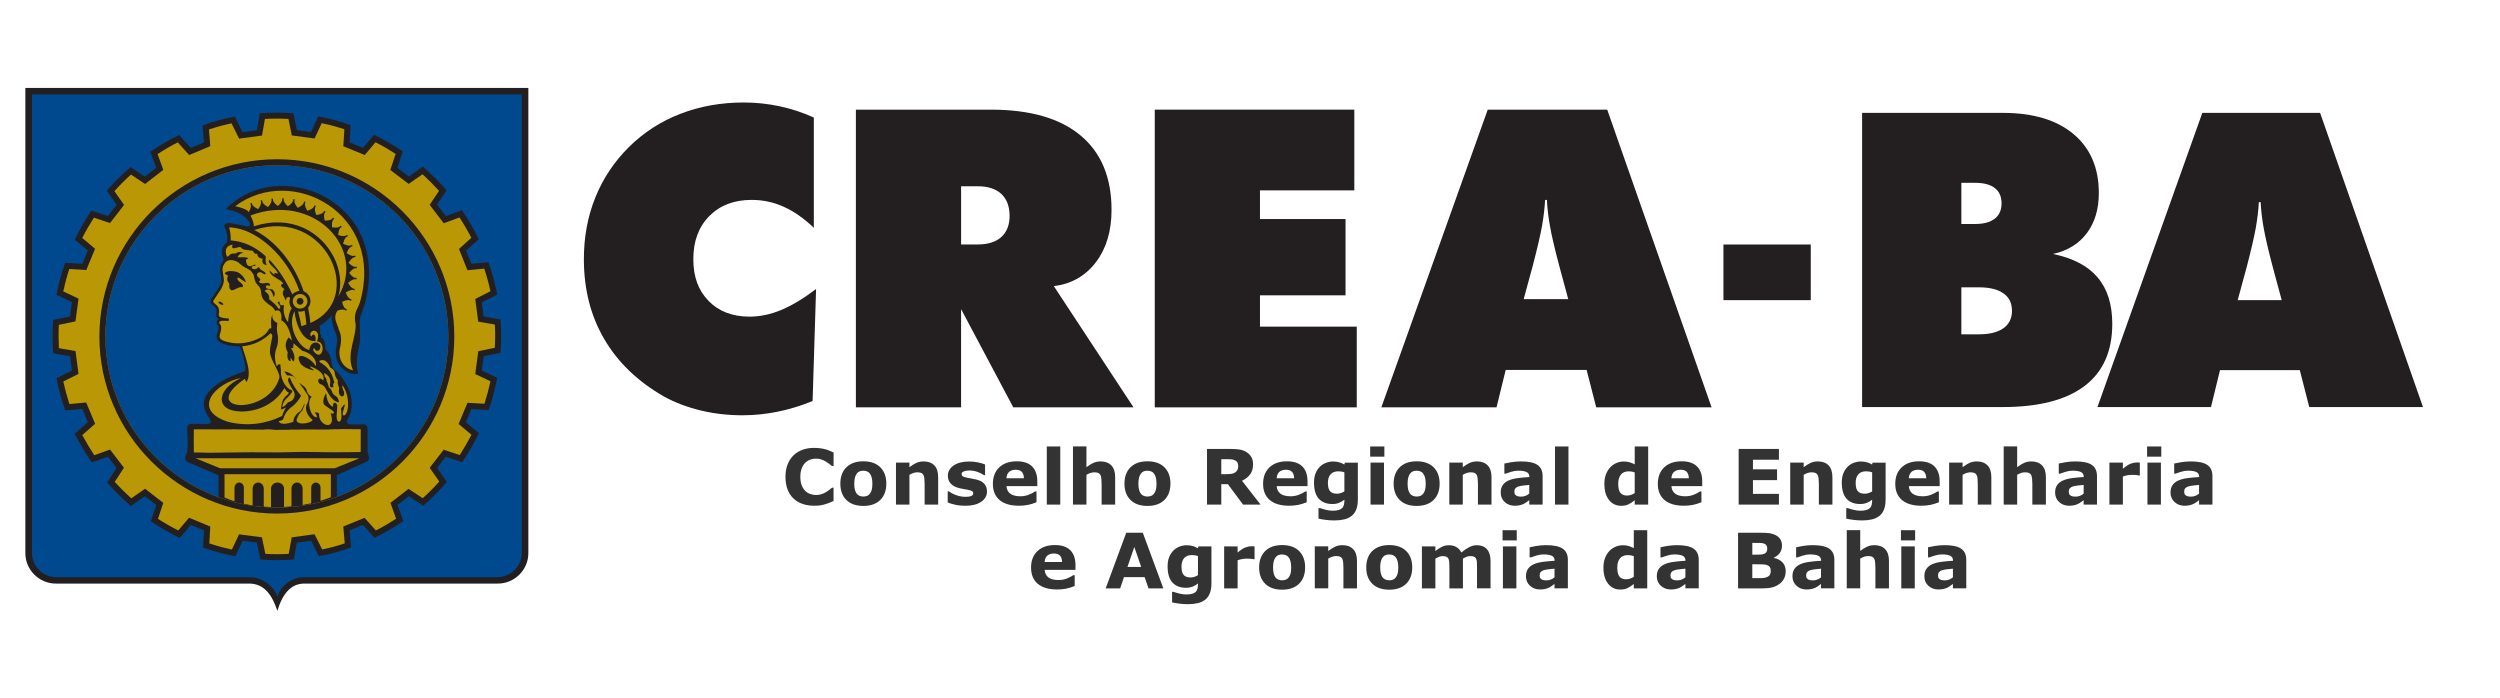 <?xml version="1.0" encoding="UTF-8"?>
<svg id="Camada_1" data-name="Camada 1" xmlns="http://www.w3.org/2000/svg" version="1.1" viewBox="0 0 1424.13 397.57">
  <defs>
    <style>
      .cls-1 {
        fill: #6c8bc6;
      }

      .cls-1, .cls-2, .cls-3, .cls-4 {
        fill-rule: evenodd;
      }

      .cls-1, .cls-2, .cls-3, .cls-4, .cls-5, .cls-6 {
        stroke-width: 0px;
      }

      .cls-2 {
        fill: #00498e;
      }

      .cls-3 {
        fill: #ba9705;
      }

      .cls-4, .cls-6 {
        fill: #231f20;
      }

      .cls-5 {
        fill: #333;
      }
    </style>
  </defs>
  <path class="cls-5" d="M682.43,327.63v-10.84c-.44-.19-.98-.33-1.62-.44-.64-.11-1.21-.16-1.72-.16-2.02,0-3.53.57-4.54,1.73-1.01,1.16-1.51,2.78-1.51,4.85,0,2.3.43,3.9,1.29,4.81.86.91,2.13,1.37,3.82,1.37.76,0,1.52-.12,2.25-.36.74-.24,1.42-.56,2.03-.96M690.09,332.42c0,2.24-.32,4.13-.96,5.66-.63,1.53-1.53,2.73-2.68,3.6-1.15.89-2.54,1.52-4.16,1.91-1.63.39-3.47.58-5.51.58-1.66,0-3.29-.09-4.91-.3-1.61-.2-3.01-.44-4.19-.72v-5.99h.94c.94.37,2.08.71,3.43,1.02,1.35.31,2.55.46,3.62.46,1.42,0,2.57-.14,3.46-.4.89-.26,1.56-.63,2.04-1.11.44-.46.76-1.04.96-1.75.2-.71.3-1.56.3-2.55v-.45c-.92.76-1.95,1.35-3.07,1.79-1.13.44-2.37.66-3.75.66-3.35,0-5.93-1.01-7.75-3.02-1.82-2.01-2.73-5.08-2.73-9.2,0-1.97.28-3.67.83-5.11.55-1.43,1.34-2.68,2.34-3.74.94-1,2.09-1.77,3.46-2.33,1.37-.55,2.78-.83,4.21-.83,1.29,0,2.46.15,3.53.46,1.05.3,2.02.73,2.89,1.27l.28-1.06h7.43v21.17ZM650.07,322.94l-3.91-11.37-3.9,11.37h7.8ZM662.7,335.17h-8.45l-2.2-6.41h-11.76l-2.2,6.41h-8.24l11.72-31.71h9.42l11.71,31.71ZM605.02,320.14c-.04-1.61-.44-2.81-1.19-3.62-.75-.81-1.92-1.21-3.51-1.21-1.48,0-2.69.38-3.64,1.15-.95.76-1.48,1.99-1.6,3.69h9.95ZM612.65,324.63h-17.55c.12,1.88.83,3.31,2.14,4.3,1.31.99,3.24,1.49,5.8,1.49,1.62,0,3.19-.29,4.7-.87,1.52-.59,2.72-1.21,3.61-1.88h.85v6.15c-1.74.7-3.37,1.2-4.9,1.51-1.53.31-3.23.47-5.09.47-4.8,0-8.48-1.08-11.04-3.23-2.55-2.16-3.83-5.23-3.83-9.23s1.21-7.07,3.63-9.39c2.42-2.3,5.74-3.46,9.96-3.46,3.89,0,6.81.99,8.77,2.95,1.96,1.97,2.94,4.8,2.94,8.49v2.68ZM1252.7,284.92c-.41.31-.92.69-1.53,1.13-.61.44-1.19.78-1.72,1.04-.76.34-1.53.6-2.34.76-.81.17-1.7.25-2.66.25-2.27,0-4.18-.7-5.71-2.11-1.54-1.41-2.3-3.21-2.3-5.39,0-1.75.39-3.18,1.17-4.28.78-1.11,1.89-1.98,3.32-2.62,1.42-.63,3.18-1.09,5.29-1.36,2.1-.27,4.28-.47,6.54-.6v-.13c0-1.32-.54-2.23-1.62-2.73-1.07-.5-2.67-.76-4.77-.76-1.26,0-2.61.23-4.04.67-1.44.45-2.46.79-3.09,1.03h-.7v-5.77c.81-.21,2.13-.46,3.95-.76,1.82-.29,3.65-.44,5.48-.44,4.36,0,7.51.67,9.44,2.01,1.94,1.35,2.91,3.45,2.91,6.32v16.27h-7.61v-2.54ZM1252.7,281.22v-4.99c-1.03.09-2.16.2-3.37.35-1.21.15-2.12.33-2.75.52-.76.24-1.35.6-1.75,1.05-.41.46-.61,1.07-.61,1.82,0,.49.04.9.13,1.21.09.31.3.61.64.89.33.28.71.49,1.17.63.45.14,1.16.2,2.13.2.76,0,1.54-.16,2.33-.47.79-.31,1.48-.73,2.07-1.24ZM1231.18,260.13h-8.09v-5.82h8.09v5.82ZM1230.97,287.46h-7.67v-23.92h7.67v23.92ZM1218.96,270.85h-.68c-.33-.12-.85-.2-1.58-.26-.72-.06-1.32-.09-1.81-.09-1.09,0-2.06.07-2.89.21-.84.15-1.74.39-2.7.73v16.02h-7.67v-23.92h7.67v3.51c1.69-1.45,3.16-2.41,4.4-2.89,1.25-.47,2.4-.71,3.45-.71.27,0,.57,0,.92.02.34.01.64.04.89.07v7.31ZM1186.96,284.92c-.41.31-.92.69-1.53,1.13-.61.44-1.19.78-1.72,1.04-.76.34-1.53.6-2.34.76-.81.17-1.7.25-2.66.25-2.27,0-4.18-.7-5.71-2.11-1.53-1.41-2.3-3.21-2.3-5.39,0-1.75.39-3.18,1.17-4.28.79-1.11,1.89-1.98,3.32-2.62,1.42-.63,3.18-1.09,5.28-1.36,2.1-.27,4.28-.47,6.54-.6v-.13c0-1.32-.54-2.23-1.62-2.73-1.07-.5-2.67-.76-4.77-.76-1.26,0-2.61.23-4.04.67-1.44.45-2.46.79-3.09,1.03h-.71v-5.77c.81-.21,2.13-.46,3.95-.76,1.82-.29,3.65-.44,5.48-.44,4.36,0,7.51.67,9.44,2.01,1.94,1.35,2.91,3.45,2.91,6.32v16.27h-7.61v-2.54ZM1186.96,281.22v-4.99c-1.03.09-2.16.2-3.37.35-1.21.15-2.12.33-2.75.52-.76.24-1.35.6-1.75,1.05-.41.46-.61,1.07-.61,1.82,0,.49.04.9.13,1.21.09.31.3.61.64.89.33.28.71.49,1.17.63.45.14,1.16.2,2.13.2.76,0,1.54-.16,2.33-.47.79-.31,1.48-.73,2.07-1.24ZM1165.44,287.46h-7.71v-11.87c0-.97-.05-1.93-.15-2.89-.1-.96-.27-1.66-.52-2.12-.28-.53-.7-.91-1.24-1.16-.55-.24-1.31-.36-2.29-.36-.7,0-1.4.11-2.12.34-.72.23-1.5.59-2.33,1.08v16.95h-7.67v-33.14h7.67v11.86c1.36-1.06,2.67-1.88,3.93-2.45,1.26-.57,2.65-.85,4.19-.85,2.58,0,4.6.76,6.06,2.26,1.46,1.5,2.19,3.75,2.19,6.75v15.57ZM1134.36,287.46h-7.71v-11.87c0-.97-.05-1.93-.15-2.89-.1-.96-.27-1.66-.52-2.12-.28-.53-.7-.91-1.24-1.16-.55-.24-1.31-.36-2.29-.36-.7,0-1.4.11-2.12.34-.72.23-1.5.59-2.33,1.08v16.95h-7.67v-23.92h7.67v2.64c1.36-1.06,2.67-1.88,3.93-2.45,1.26-.57,2.65-.85,4.19-.85,2.58,0,4.6.76,6.06,2.26,1.46,1.5,2.19,3.75,2.19,6.75v15.57ZM1097.3,272.42c-.04-1.61-.44-2.81-1.19-3.62-.75-.81-1.92-1.21-3.51-1.21-1.48,0-2.69.38-3.64,1.15-.95.76-1.48,1.99-1.6,3.69h9.95ZM1104.93,276.92h-17.55c.12,1.88.83,3.31,2.15,4.3,1.31.99,3.24,1.49,5.8,1.49,1.62,0,3.18-.29,4.7-.87,1.52-.59,2.72-1.21,3.61-1.88h.85v6.15c-1.74.7-3.37,1.2-4.9,1.51-1.53.31-3.23.47-5.09.47-4.8,0-8.48-1.08-11.03-3.23-2.55-2.16-3.83-5.24-3.83-9.23s1.21-7.07,3.63-9.39c2.42-2.3,5.74-3.46,9.96-3.46,3.89,0,6.81.99,8.77,2.95,1.96,1.97,2.94,4.8,2.94,8.49v2.68ZM1066.47,279.92v-10.84c-.44-.19-.98-.33-1.62-.44-.64-.11-1.21-.16-1.72-.16-2.02,0-3.53.58-4.54,1.73-1.01,1.16-1.51,2.78-1.51,4.85,0,2.3.43,3.9,1.29,4.81.86.91,2.13,1.37,3.82,1.37.76,0,1.52-.12,2.25-.36.74-.24,1.42-.56,2.03-.96ZM1074.13,284.71c0,2.25-.32,4.13-.96,5.66-.63,1.53-1.53,2.73-2.68,3.6-1.15.89-2.54,1.52-4.16,1.91-1.63.39-3.47.58-5.51.58-1.66,0-3.29-.09-4.91-.3-1.61-.2-3.01-.44-4.19-.72v-5.99h.94c.94.37,2.08.71,3.43,1.02,1.34.3,2.55.46,3.62.46,1.42,0,2.57-.14,3.46-.4s1.56-.63,2.04-1.11c.44-.46.76-1.04.96-1.75.2-.71.3-1.56.3-2.55v-.45c-.92.76-1.95,1.35-3.07,1.79-1.13.44-2.37.66-3.75.66-3.35,0-5.93-1.01-7.75-3.02-1.82-2.01-2.73-5.08-2.73-9.2,0-1.97.28-3.67.83-5.11.55-1.43,1.34-2.68,2.34-3.74.94-1,2.09-1.77,3.46-2.33,1.37-.55,2.78-.83,4.21-.83,1.29,0,2.46.15,3.53.46,1.05.3,2.02.73,2.89,1.27l.28-1.06h7.43v21.17ZM1043.83,287.46h-7.71v-11.87c0-.97-.05-1.93-.15-2.89-.1-.96-.27-1.66-.52-2.12-.28-.53-.7-.91-1.24-1.16-.54-.24-1.31-.36-2.29-.36-.7,0-1.4.11-2.12.34-.72.23-1.5.59-2.33,1.08v16.95h-7.67v-23.92h7.67v2.64c1.36-1.06,2.67-1.88,3.93-2.45,1.26-.57,2.65-.85,4.19-.85,2.58,0,4.6.76,6.06,2.26,1.46,1.5,2.19,3.75,2.19,6.75v15.57ZM1013.37,287.46h-22.94v-31.71h22.94v6.13h-14.8v5.47h13.73v6.14h-13.73v7.84h14.8v6.14ZM962.05,272.42c-.04-1.61-.44-2.81-1.19-3.62-.75-.81-1.92-1.21-3.51-1.21-1.48,0-2.69.38-3.64,1.15-.95.76-1.48,1.99-1.6,3.69h9.95ZM969.68,276.92h-17.55c.12,1.88.83,3.31,2.14,4.3,1.31.99,3.24,1.49,5.8,1.49,1.62,0,3.18-.29,4.7-.87,1.52-.59,2.72-1.21,3.61-1.88h.85v6.15c-1.74.7-3.37,1.2-4.9,1.51-1.53.31-3.23.47-5.09.47-4.8,0-8.48-1.08-11.03-3.23-2.55-2.16-3.83-5.24-3.83-9.23s1.21-7.07,3.63-9.39c2.42-2.3,5.74-3.46,9.96-3.46,3.89,0,6.81.99,8.77,2.95,1.96,1.97,2.94,4.8,2.94,8.49v2.68ZM931.22,280.86v-11.73c-.54-.23-1.11-.39-1.71-.49-.6-.1-1.14-.15-1.64-.15-2.02,0-3.53.63-4.54,1.88-1.01,1.26-1.51,3-1.51,5.23,0,2.34.4,4.04,1.21,5.1.81,1.05,2.11,1.59,3.9,1.59.69,0,1.43-.13,2.21-.39.78-.26,1.48-.61,2.07-1.03ZM938.88,287.46h-7.66v-2.49c-1.32,1.08-2.56,1.88-3.71,2.39-1.15.52-2.48.77-3.98.77-2.91,0-5.24-1.12-6.99-3.37-1.75-2.25-2.62-5.27-2.62-9.07,0-2.03.29-3.83.88-5.4.59-1.57,1.4-2.91,2.42-4.03.97-1.06,2.14-1.89,3.51-2.48,1.38-.59,2.76-.89,4.14-.89s2.6.15,3.52.46c.92.3,1.86.69,2.83,1.16v-10.19h7.66v33.14ZM893.47,287.46h-7.67v-33.14h7.67v33.14ZM871.14,284.92c-.41.31-.92.69-1.53,1.13-.61.44-1.18.78-1.72,1.04-.76.34-1.53.6-2.34.76-.81.17-1.7.25-2.66.25-2.27,0-4.18-.7-5.71-2.11-1.53-1.41-2.3-3.21-2.3-5.39,0-1.75.39-3.18,1.17-4.28.79-1.11,1.89-1.98,3.32-2.62,1.42-.63,3.18-1.09,5.29-1.36,2.1-.27,4.28-.47,6.54-.6v-.13c0-1.32-.54-2.23-1.62-2.73-1.08-.5-2.67-.76-4.77-.76-1.27,0-2.61.23-4.04.67-1.44.45-2.46.79-3.09,1.03h-.71v-5.77c.81-.21,2.13-.46,3.96-.76,1.82-.29,3.65-.44,5.48-.44,4.36,0,7.51.67,9.44,2.01,1.94,1.35,2.91,3.45,2.91,6.32v16.27h-7.61v-2.54ZM871.14,281.22v-4.99c-1.03.09-2.16.2-3.36.35-1.21.15-2.12.33-2.75.52-.76.24-1.35.6-1.75,1.05-.41.46-.61,1.07-.61,1.82,0,.49.04.9.13,1.21.09.31.3.61.64.89.33.28.71.49,1.17.63.45.14,1.16.2,2.13.2.76,0,1.54-.16,2.33-.47.79-.31,1.48-.73,2.07-1.24ZM849.62,287.46h-7.71v-11.87c0-.97-.05-1.93-.15-2.89-.1-.96-.27-1.66-.52-2.12-.28-.53-.7-.91-1.24-1.16-.54-.24-1.31-.36-2.29-.36-.7,0-1.4.11-2.11.34-.72.23-1.5.59-2.33,1.08v16.95h-7.67v-23.92h7.67v2.64c1.36-1.06,2.67-1.88,3.93-2.45,1.26-.57,2.65-.85,4.19-.85,2.58,0,4.6.76,6.06,2.26,1.46,1.5,2.19,3.75,2.19,6.75v15.57ZM810.66,281.32c.5-.61.87-1.34,1.12-2.2.25-.86.38-2.05.38-3.57,0-1.4-.13-2.58-.39-3.53-.26-.95-.61-1.71-1.07-2.28-.45-.58-1-.99-1.63-1.23-.64-.25-1.33-.36-2.07-.36s-1.39.09-1.97.3c-.58.2-1.13.6-1.65,1.19-.47.55-.84,1.32-1.12,2.28-.28.97-.42,2.18-.42,3.64,0,1.31.12,2.44.36,3.4.25.95.6,1.72,1.07,2.3.45.56,1,.96,1.63,1.21.63.26,1.35.38,2.16.38.7,0,1.36-.12,1.99-.35.63-.23,1.17-.63,1.61-1.19ZM820.09,275.5c0,3.93-1.14,7.04-3.44,9.3-2.29,2.27-5.51,3.4-9.66,3.4s-7.37-1.13-9.66-3.4c-2.29-2.26-3.44-5.37-3.44-9.3s1.16-7.07,3.46-9.33c2.31-2.25,5.52-3.39,9.64-3.39s7.4,1.14,9.68,3.41c2.28,2.28,3.42,5.37,3.42,9.31ZM788.61,260.13h-8.09v-5.82h8.09v5.82ZM788.4,287.46h-7.67v-23.92h7.67v23.92ZM765.83,279.92v-10.84c-.44-.19-.98-.33-1.62-.44-.64-.11-1.21-.16-1.72-.16-2.02,0-3.53.58-4.54,1.73-1.01,1.16-1.51,2.78-1.51,4.85,0,2.3.43,3.9,1.29,4.81.86.91,2.13,1.37,3.82,1.37.76,0,1.52-.12,2.25-.36.74-.24,1.42-.56,2.03-.96ZM773.49,284.71c0,2.25-.32,4.13-.96,5.66-.63,1.53-1.53,2.73-2.68,3.6-1.15.89-2.54,1.52-4.16,1.91-1.63.39-3.47.58-5.51.58-1.66,0-3.29-.09-4.91-.3-1.61-.2-3.01-.44-4.19-.72v-5.99h.94c.94.37,2.08.71,3.43,1.02,1.35.3,2.55.46,3.62.46,1.42,0,2.57-.14,3.46-.4.89-.26,1.56-.63,2.04-1.11.44-.46.75-1.04.96-1.75.2-.71.3-1.56.3-2.55v-.45c-.92.76-1.95,1.35-3.07,1.79-1.13.44-2.37.66-3.75.66-3.35,0-5.93-1.01-7.75-3.02-1.82-2.01-2.73-5.08-2.73-9.2,0-1.97.28-3.67.83-5.11.55-1.43,1.34-2.68,2.34-3.74.94-1,2.09-1.77,3.46-2.33,1.37-.55,2.78-.83,4.21-.83,1.29,0,2.46.15,3.53.46,1.05.3,2.02.73,2.89,1.27l.28-1.06h7.43v21.17ZM737.2,272.42c-.04-1.61-.44-2.81-1.19-3.62-.75-.81-1.92-1.21-3.51-1.21-1.48,0-2.69.38-3.64,1.15-.95.76-1.48,1.99-1.6,3.69h9.95ZM744.82,276.92h-17.55c.12,1.88.83,3.31,2.14,4.3,1.31.99,3.24,1.49,5.8,1.49,1.62,0,3.19-.29,4.7-.87,1.52-.59,2.72-1.21,3.61-1.88h.85v6.15c-1.74.7-3.36,1.2-4.9,1.51-1.53.31-3.23.47-5.09.47-4.8,0-8.48-1.08-11.03-3.23-2.55-2.16-3.83-5.24-3.83-9.23s1.21-7.07,3.63-9.39c2.42-2.3,5.74-3.46,9.96-3.46,3.89,0,6.81.99,8.78,2.95,1.96,1.97,2.94,4.8,2.94,8.49v2.68ZM718.12,287.46h-9.99l-8.65-11.63h-3.77v11.63h-8.14v-31.71h13.71c1.88,0,3.49.1,4.83.32,1.35.21,2.62.67,3.8,1.38,1.19.71,2.14,1.63,2.84,2.76.71,1.13,1.05,2.55,1.05,4.25,0,2.34-.55,4.25-1.63,5.73-1.09,1.48-2.64,2.71-4.65,3.69l10.59,13.59ZM705.36,265.46c0-.8-.17-1.48-.49-2.05-.33-.57-.89-1.01-1.69-1.34-.55-.23-1.2-.36-1.93-.42-.74-.05-1.6-.08-2.58-.08h-2.96v8.54h2.51c1.31,0,2.41-.07,3.29-.19.88-.13,1.61-.42,2.21-.87.57-.44.99-.93,1.25-1.46.26-.53.39-1.24.39-2.14ZM657.3,281.32c.5-.61.87-1.34,1.12-2.2.25-.86.38-2.05.38-3.57,0-1.4-.13-2.58-.39-3.53-.25-.95-.61-1.71-1.07-2.28-.45-.58-1-.99-1.64-1.23-.64-.25-1.33-.36-2.06-.36s-1.4.09-1.97.3c-.58.2-1.13.6-1.65,1.19-.47.55-.84,1.32-1.12,2.28-.28.97-.41,2.18-.41,3.64,0,1.31.12,2.44.36,3.4.25.95.6,1.72,1.07,2.3.45.56,1,.96,1.63,1.21.63.26,1.35.38,2.16.38.7,0,1.36-.12,1.99-.35.63-.23,1.17-.63,1.61-1.19ZM666.74,275.5c0,3.93-1.14,7.04-3.44,9.3-2.29,2.27-5.51,3.4-9.65,3.4s-7.37-1.13-9.66-3.4c-2.29-2.26-3.44-5.37-3.44-9.3s1.16-7.07,3.46-9.33c2.31-2.25,5.52-3.39,9.64-3.39s7.4,1.14,9.68,3.41c2.28,2.28,3.42,5.37,3.42,9.31ZM635.25,287.46h-7.71v-11.87c0-.97-.05-1.93-.15-2.89-.1-.96-.27-1.66-.52-2.12-.28-.53-.7-.91-1.24-1.16-.54-.24-1.31-.36-2.29-.36-.7,0-1.4.11-2.12.34-.72.23-1.5.59-2.33,1.08v16.95h-7.67v-33.14h7.67v11.86c1.36-1.06,2.67-1.88,3.93-2.45,1.26-.57,2.65-.85,4.19-.85,2.58,0,4.6.76,6.06,2.26,1.46,1.5,2.19,3.75,2.19,6.75v15.57ZM603.98,287.46h-7.67v-33.14h7.67v33.14ZM583.27,272.42c-.04-1.61-.44-2.81-1.19-3.62-.75-.81-1.92-1.21-3.51-1.21-1.48,0-2.69.38-3.64,1.15-.95.76-1.48,1.99-1.6,3.69h9.95ZM590.9,276.92h-17.55c.12,1.88.83,3.31,2.14,4.3,1.31.99,3.24,1.49,5.8,1.49,1.62,0,3.18-.29,4.7-.87,1.52-.59,2.72-1.21,3.61-1.88h.85v6.15c-1.74.7-3.36,1.2-4.9,1.51s-3.23.47-5.09.47c-4.8,0-8.48-1.08-11.04-3.23-2.55-2.16-3.83-5.24-3.83-9.23s1.21-7.07,3.63-9.39c2.42-2.3,5.74-3.46,9.96-3.46,3.89,0,6.81.99,8.78,2.95,1.96,1.97,2.94,4.8,2.94,8.49v2.68ZM562.25,279.87c0,2.47-1.11,4.46-3.32,5.98-2.21,1.51-5.24,2.27-9.1,2.27-2.13,0-4.06-.2-5.79-.6-1.74-.4-3.13-.84-4.18-1.32v-6.3h.7c.39.27.83.57,1.33.89.5.31,1.22.66,2.15,1.03.79.33,1.69.6,2.7.84,1,.24,2.09.36,3.24.36,1.5,0,2.62-.17,3.34-.5.72-.33,1.08-.83,1.08-1.48,0-.58-.21-1-.64-1.27-.42-.26-1.24-.52-2.43-.75-.57-.13-1.34-.27-2.31-.42-.97-.15-1.86-.33-2.65-.54-2.17-.57-3.79-1.45-4.84-2.65-1.05-1.2-1.58-2.69-1.58-4.48,0-2.31,1.09-4.22,3.27-5.74,2.17-1.53,5.15-2.29,8.93-2.29,1.79,0,3.5.18,5.14.54,1.64.36,2.92.75,3.85,1.16v6.05h-.66c-1.14-.79-2.43-1.42-3.88-1.91-1.46-.49-2.93-.73-4.42-.73-1.24,0-2.28.18-3.13.52-.84.33-1.27.82-1.27,1.45,0,.57.19,1,.58,1.3.39.3,1.29.6,2.71.89.78.15,1.62.31,2.52.46.9.15,1.81.33,2.72.56,2.01.52,3.5,1.35,4.47,2.48.97,1.14,1.45,2.55,1.45,4.23ZM534.42,287.46h-7.71v-11.87c0-.97-.05-1.93-.15-2.89-.1-.96-.27-1.66-.52-2.12-.28-.53-.7-.91-1.24-1.16-.55-.24-1.31-.36-2.29-.36-.7,0-1.4.11-2.12.34-.72.23-1.5.59-2.33,1.08v16.95h-7.67v-23.92h7.67v2.64c1.36-1.06,2.67-1.88,3.93-2.45,1.26-.57,2.65-.85,4.19-.85,2.58,0,4.6.76,6.06,2.26,1.46,1.5,2.19,3.75,2.19,6.75v15.57ZM495.45,281.32c.5-.61.87-1.34,1.12-2.2s.38-2.05.38-3.57c0-1.4-.13-2.58-.39-3.53-.26-.95-.61-1.71-1.07-2.28-.45-.58-1-.99-1.64-1.23-.64-.25-1.33-.36-2.06-.36s-1.4.09-1.97.3c-.58.2-1.13.6-1.65,1.19-.47.55-.84,1.32-1.12,2.28-.28.97-.42,2.18-.42,3.64,0,1.31.12,2.44.36,3.4.25.95.6,1.72,1.07,2.3.45.56,1,.96,1.63,1.21.63.26,1.35.38,2.16.38.7,0,1.36-.12,1.99-.35.63-.23,1.17-.63,1.61-1.19ZM504.89,275.5c0,3.93-1.14,7.04-3.44,9.3-2.29,2.27-5.51,3.4-9.65,3.4s-7.37-1.13-9.66-3.4c-2.29-2.26-3.44-5.37-3.44-9.3s1.16-7.07,3.46-9.33c2.31-2.25,5.52-3.39,9.64-3.39s7.4,1.14,9.68,3.41c2.28,2.28,3.42,5.37,3.42,9.31ZM463.63,288.08c-2.36,0-4.53-.35-6.53-1.05-1.99-.69-3.71-1.73-5.14-3.1-1.43-1.38-2.54-3.1-3.34-5.15-.78-2.06-1.18-4.44-1.18-7.14,0-2.51.38-4.79,1.13-6.83.76-2.04,1.85-3.8,3.28-5.26,1.38-1.4,3.09-2.49,5.13-3.26,2.04-.77,4.26-1.15,6.67-1.15,1.34,0,2.54.07,3.61.22,1.07.15,2.07.35,2.97.59.94.27,1.81.58,2.58.91.78.33,1.45.64,2.04.92v7.69h-.94c-.39-.34-.89-.75-1.5-1.21-.6-.47-1.29-.93-2.06-1.39-.78-.45-1.63-.84-2.54-1.15-.91-.31-1.88-.46-2.92-.46-1.15,0-2.24.17-3.28.54-1.04.36-1.99.97-2.88,1.8-.84.81-1.51,1.88-2.03,3.21-.52,1.34-.78,2.95-.78,4.86s.28,3.65.84,4.99c.57,1.33,1.27,2.39,2.12,3.15.87.79,1.83,1.34,2.89,1.67,1.07.33,2.12.5,3.16.5s1.98-.15,2.95-.44c.97-.3,1.87-.71,2.69-1.21.7-.42,1.34-.86,1.94-1.32.6-.46,1.08-.87,1.47-1.21h.85v7.58c-.79.36-1.56.69-2.27,1-.73.31-1.48.58-2.28.81-1.03.3-2.01.52-2.92.68-.91.15-2.16.23-3.75.23Z"/>
  <path class="cls-5" d="M1112.48,332.63c-.41.31-.92.69-1.53,1.13-.61.44-1.19.78-1.72,1.04-.76.34-1.53.6-2.34.75-.81.17-1.7.25-2.66.25-2.28,0-4.18-.7-5.71-2.11-1.53-1.41-2.3-3.21-2.3-5.39,0-1.75.39-3.18,1.17-4.28.79-1.11,1.89-1.98,3.32-2.62,1.42-.63,3.18-1.09,5.29-1.36,2.1-.27,4.28-.47,6.54-.6v-.13c0-1.32-.54-2.23-1.62-2.73-1.07-.5-2.67-.76-4.77-.76-1.26,0-2.61.23-4.04.67-1.44.45-2.46.79-3.09,1.03h-.71v-5.77c.81-.21,2.13-.46,3.96-.76,1.82-.29,3.65-.44,5.48-.44,4.36,0,7.51.67,9.44,2.01,1.94,1.35,2.91,3.45,2.91,6.32v16.27h-7.61v-2.54ZM1112.48,328.93v-4.99c-1.03.09-2.16.2-3.37.35-1.21.15-2.12.33-2.75.52-.76.24-1.35.6-1.75,1.05-.41.46-.61,1.07-.61,1.82,0,.49.04.9.13,1.21.09.31.3.61.64.89.33.28.71.49,1.17.62.45.14,1.16.2,2.13.2.76,0,1.54-.16,2.33-.47.79-.31,1.48-.73,2.07-1.24ZM1090.96,307.84h-8.09v-5.82h8.09v5.82ZM1090.75,335.17h-7.67v-23.92h7.67v23.92ZM1076.04,335.17h-7.71v-11.87c0-.97-.05-1.93-.15-2.89-.1-.96-.27-1.66-.52-2.12-.28-.53-.7-.91-1.24-1.16-.55-.24-1.31-.36-2.29-.36-.7,0-1.4.11-2.12.34-.72.23-1.5.59-2.33,1.08v16.95h-7.67v-33.14h7.67v11.86c1.36-1.06,2.67-1.88,3.93-2.45,1.26-.57,2.65-.85,4.19-.85,2.58,0,4.6.76,6.06,2.26,1.46,1.5,2.19,3.75,2.19,6.75v15.57ZM1037.35,332.63c-.41.31-.92.69-1.53,1.13-.61.44-1.18.78-1.72,1.04-.75.34-1.53.6-2.34.75-.82.17-1.7.25-2.66.25-2.28,0-4.18-.7-5.72-2.11-1.53-1.41-2.3-3.21-2.3-5.39,0-1.75.39-3.18,1.17-4.28.78-1.11,1.89-1.98,3.32-2.62,1.42-.63,3.18-1.09,5.29-1.36,2.1-.27,4.28-.47,6.54-.6v-.13c0-1.32-.54-2.23-1.62-2.73-1.08-.5-2.67-.76-4.77-.76-1.27,0-2.61.23-4.04.67-1.44.45-2.47.79-3.09,1.03h-.71v-5.77c.81-.21,2.13-.46,3.95-.76,1.82-.29,3.65-.44,5.48-.44,4.36,0,7.51.67,9.44,2.01,1.94,1.35,2.91,3.45,2.91,6.32v16.27h-7.6v-2.54ZM1037.35,328.93v-4.99c-1.03.09-2.16.2-3.37.35-1.21.15-2.12.33-2.75.52-.76.24-1.35.6-1.75,1.05-.41.46-.61,1.07-.61,1.82,0,.49.04.9.13,1.21.09.31.3.61.64.89.33.28.71.49,1.17.62.45.14,1.16.2,2.13.2.76,0,1.54-.16,2.33-.47.78-.31,1.48-.73,2.07-1.24ZM1008.73,325.33c0-1-.2-1.78-.59-2.33-.39-.55-1.06-.96-1.99-1.23-.64-.18-1.52-.28-2.65-.3-1.12-.01-2.29-.02-3.51-.02h-1.79v7.9h.6c2.3,0,3.95,0,4.94-.02.99-.01,1.9-.2,2.74-.55.86-.36,1.44-.83,1.76-1.42.32-.59.48-1.27.48-2.04ZM1006.73,312.42c0-.52-.13-1.05-.4-1.58-.26-.52-.73-.92-1.39-1.17-.6-.23-1.34-.35-2.23-.37-.89-.02-2.13-.04-3.74-.04h-.76v6.71h1.28c1.29,0,2.39-.02,3.3-.06.91-.04,1.62-.19,2.15-.43.73-.33,1.22-.75,1.45-1.27.22-.52.34-1.12.34-1.8ZM1017.21,325.46c0,1.53-.3,2.9-.92,4.11-.62,1.21-1.47,2.21-2.54,3.01-1.25.93-2.63,1.6-4.12,2-1.5.4-3.4.6-5.7.6h-13.84v-31.71h12.31c2.56,0,4.43.08,5.61.26,1.18.17,2.36.55,3.53,1.13,1.21.61,2.1,1.43,2.69,2.46.6,1.03.89,2.21.89,3.53,0,1.53-.41,2.89-1.21,4.06-.81,1.18-1.96,2.09-3.43,2.74v.17c2.08.41,3.72,1.27,4.94,2.56,1.21,1.29,1.82,3,1.82,5.11ZM960.08,332.63c-.41.31-.92.69-1.53,1.13-.61.44-1.19.78-1.72,1.04-.76.34-1.53.6-2.34.75-.81.17-1.7.25-2.66.25-2.28,0-4.18-.7-5.72-2.11-1.53-1.41-2.3-3.21-2.3-5.39,0-1.75.39-3.18,1.17-4.28.78-1.11,1.89-1.98,3.32-2.62,1.42-.63,3.18-1.09,5.29-1.36,2.1-.27,4.28-.47,6.54-.6v-.13c0-1.32-.54-2.23-1.62-2.73-1.08-.5-2.67-.76-4.77-.76-1.26,0-2.61.23-4.04.67-1.44.45-2.46.79-3.09,1.03h-.71v-5.77c.81-.21,2.13-.46,3.96-.76,1.82-.29,3.65-.44,5.48-.44,4.36,0,7.51.67,9.44,2.01,1.94,1.35,2.91,3.45,2.91,6.32v16.27h-7.6v-2.54ZM960.08,328.93v-4.99c-1.03.09-2.16.2-3.37.35-1.21.15-2.12.33-2.75.52-.76.24-1.35.6-1.75,1.05-.41.46-.61,1.07-.61,1.82,0,.49.04.9.13,1.21.09.31.3.61.64.89.33.28.71.49,1.17.62.45.14,1.16.2,2.13.2.76,0,1.54-.16,2.33-.47.79-.31,1.48-.73,2.07-1.24ZM930.69,328.57v-11.73c-.55-.23-1.11-.39-1.71-.49-.6-.1-1.14-.14-1.64-.14-2.02,0-3.53.62-4.54,1.88-1.01,1.26-1.51,3-1.51,5.23,0,2.34.4,4.04,1.21,5.1.81,1.05,2.11,1.58,3.9,1.58.69,0,1.43-.13,2.21-.39.78-.26,1.48-.61,2.07-1.03ZM938.35,335.17h-7.66v-2.49c-1.32,1.08-2.56,1.88-3.71,2.39-1.15.52-2.48.77-3.98.77-2.91,0-5.24-1.12-6.99-3.37-1.74-2.25-2.62-5.27-2.62-9.07,0-2.03.29-3.83.88-5.4.59-1.57,1.4-2.91,2.42-4.03.97-1.06,2.14-1.89,3.51-2.48,1.38-.59,2.76-.89,4.14-.89s2.6.15,3.52.46c.92.3,1.86.69,2.83,1.16v-10.19h7.66v33.14ZM885.53,332.63c-.41.31-.92.69-1.53,1.13-.61.44-1.18.78-1.72,1.04-.75.34-1.53.6-2.34.75-.81.17-1.7.25-2.66.25-2.27,0-4.18-.7-5.71-2.11-1.53-1.41-2.3-3.21-2.3-5.39,0-1.75.39-3.18,1.17-4.28.79-1.11,1.89-1.98,3.32-2.62,1.42-.63,3.18-1.09,5.29-1.36,2.1-.27,4.28-.47,6.54-.6v-.13c0-1.32-.54-2.23-1.62-2.73-1.08-.5-2.67-.76-4.77-.76-1.26,0-2.61.23-4.04.67-1.44.45-2.46.79-3.09,1.03h-.71v-5.77c.81-.21,2.13-.46,3.95-.76,1.82-.29,3.65-.44,5.48-.44,4.36,0,7.51.67,9.44,2.01,1.94,1.35,2.91,3.45,2.91,6.32v16.27h-7.61v-2.54ZM885.53,328.93v-4.99c-1.03.09-2.16.2-3.36.35-1.21.15-2.12.33-2.75.52-.76.24-1.35.6-1.75,1.05-.41.46-.61,1.07-.61,1.82,0,.49.04.9.13,1.21.09.31.3.61.64.89.33.28.71.49,1.17.62.45.14,1.16.2,2.13.2.76,0,1.54-.16,2.33-.47.79-.31,1.48-.73,2.07-1.24ZM864.02,307.84h-8.09v-5.82h8.09v5.82ZM863.81,335.17h-7.67v-23.92h7.67v23.92ZM833.36,318.22v16.95h-7.71v-11.95c0-1.16-.03-2.15-.08-2.97-.06-.82-.22-1.48-.47-1.99-.25-.51-.64-.89-1.16-1.12-.52-.23-1.24-.35-2.18-.35-.75,0-1.48.15-2.19.46-.71.31-1.35.63-1.91.97v16.95h-7.67v-23.92h7.67v2.64c1.31-1.03,2.58-1.85,3.79-2.43,1.21-.58,2.54-.87,4.01-.87,1.58,0,2.97.35,4.17,1.05,1.21.71,2.15,1.74,2.83,3.1,1.53-1.29,3.02-2.3,4.47-3.05,1.45-.73,2.87-1.11,4.26-1.11,2.59,0,4.55.78,5.89,2.32,1.34,1.55,2.01,3.78,2.01,6.69v15.57h-7.71v-11.95c0-1.18-.02-2.17-.07-2.98-.05-.81-.2-1.47-.46-1.98-.24-.51-.63-.89-1.15-1.12-.52-.23-1.27-.35-2.22-.35-.64,0-1.26.11-1.88.33-.61.22-1.35.59-2.23,1.1ZM795.04,329.03c.5-.61.87-1.35,1.12-2.2.25-.86.38-2.05.38-3.57,0-1.4-.13-2.58-.39-3.53-.25-.95-.61-1.71-1.07-2.28-.45-.58-1-.99-1.64-1.23-.64-.25-1.33-.36-2.06-.36s-1.4.1-1.97.3c-.58.2-1.13.6-1.65,1.19-.47.55-.84,1.32-1.12,2.28-.28.97-.41,2.18-.41,3.64,0,1.31.12,2.44.36,3.4.25.95.6,1.72,1.07,2.3.45.56,1,.96,1.63,1.21.63.26,1.35.39,2.16.39.7,0,1.36-.12,1.99-.35.63-.23,1.17-.63,1.61-1.18ZM804.48,323.22c0,3.93-1.14,7.04-3.44,9.3-2.29,2.27-5.51,3.4-9.66,3.4s-7.37-1.13-9.66-3.4c-2.29-2.26-3.44-5.37-3.44-9.3s1.16-7.07,3.46-9.33c2.3-2.25,5.52-3.39,9.64-3.39s7.4,1.14,9.68,3.41c2.28,2.28,3.42,5.37,3.42,9.31ZM772.99,335.17h-7.71v-11.87c0-.97-.05-1.93-.14-2.89-.1-.96-.27-1.66-.52-2.12-.28-.53-.7-.91-1.24-1.16-.55-.24-1.31-.36-2.29-.36-.7,0-1.4.11-2.12.34-.72.23-1.5.59-2.33,1.08v16.95h-7.67v-23.92h7.67v2.64c1.36-1.06,2.67-1.88,3.93-2.45,1.26-.57,2.65-.85,4.19-.85,2.58,0,4.6.76,6.06,2.26,1.46,1.5,2.19,3.75,2.19,6.75v15.57ZM734.02,329.03c.5-.61.87-1.35,1.12-2.2.25-.86.38-2.05.38-3.57,0-1.4-.13-2.58-.39-3.53-.25-.95-.61-1.71-1.07-2.28-.45-.58-1-.99-1.64-1.23-.64-.25-1.33-.36-2.06-.36s-1.4.1-1.97.3c-.58.2-1.13.6-1.65,1.19-.47.55-.84,1.32-1.12,2.28-.28.97-.42,2.18-.42,3.64,0,1.31.12,2.44.36,3.4.25.95.6,1.72,1.07,2.3.45.56,1,.96,1.63,1.21.63.26,1.35.39,2.16.39.7,0,1.36-.12,1.99-.35.63-.23,1.17-.63,1.61-1.18ZM743.46,323.22c0,3.93-1.14,7.04-3.44,9.3-2.29,2.27-5.51,3.4-9.65,3.4s-7.37-1.13-9.66-3.4c-2.29-2.26-3.44-5.37-3.44-9.3s1.16-7.07,3.46-9.33c2.31-2.25,5.52-3.39,9.64-3.39s7.4,1.14,9.68,3.41c2.28,2.28,3.42,5.37,3.42,9.31ZM714.67,318.56h-.68c-.33-.12-.85-.2-1.58-.25-.72-.06-1.32-.09-1.81-.09-1.09,0-2.06.07-2.89.21-.84.15-1.74.39-2.7.73v16.02h-7.67v-23.92h7.67v3.51c1.69-1.45,3.16-2.41,4.4-2.89,1.25-.47,2.4-.71,3.45-.71.27,0,.57,0,.91.02.34.02.64.04.89.07v7.31Z"/>
  <g>
    <path class="cls-4" d="M14.44,50.09h286.54v265c0,9.54-7.83,17.35-17.4,17.35h-110.22c-7.24,0-12.22,5.21-15.35,15.52-2.97-8.86-7.36-15.56-16.18-15.52H31.84c-9.57,0-17.4-7.81-17.4-17.35V50.09Z"/>
    <path class="cls-2" d="M297.24,53.79v261.1c0,7.64-6.28,13.91-13.94,13.91h-110.11c-7.19,0-13.78,5.42-15.13,11.11-1.77-5.71-8.68-11.01-15.41-11.11H32.12c-7.66,0-13.94-6.26-13.94-13.91V53.79h279.06Z"/>
    <path class="cls-4" d="M124.46,270.76v14.79c17.84,9.09,48.11,8.9,67.45-.09v-14.79l17.47-7.94c.84-.67,1.12-1.72.56-3.32l-.56-1.92v-13.26c.04-1.62-.72-2.44-2.29-2.46h-6.88c-2.78,0-3.41-1.64-1.32-4.22,3.44-8.41,1.12-17.06-6.97-25.94-1.62-.69-2.8-2.04-3-4.84-.32-3.44-1.55-6.03-3.53-7.91-.05-2.75-.69-6.43-2.6-6.79l.18-1.05-.73-1.35c.29-1.48.2-2.81-.29-4,2.63-1.58,5-3.57,7.15-5.92-.22,1.41-.14,2.72.15,3.96.33,1.85,1.04,3.44,1.57,5.16,1.59,2.56,1.38,6.19.51,10.21-.3,3.7.37,6.8,2.19,9.19,2.92,3.46,6.81,5.57,10.52,4.53-1.54-4.59-.61-10.63.53-15.66l.56-3.59-.2-10.58c.14-1.74.46-3.49,1.41-5.29l1.59-4.87c15.31-59.39-49.73-84.45-79.27-53.73,5.29,1.2,9.94,2.73,12.86,6.75,1.67,2.29.67,3.73-1.51,3.04-.51-.16-3.15-.83-5.81-1.21-1.14-.25-2.49-.56-3.62-.55l-.49.02-.45.05-.42.08-.38.11-.34.14-.29.19-.23.24-.15.29-.06.33.03.36.12.38.2.39c.15.36.29.71.42,1.07.09.27.18.54.27.81.08.27.15.53.22.8.06.27.12.53.18.8.05.27.09.53.13.8.03.26.06.53.09.79.02.26.03.53.04.79,0,.26,0,.52,0,.79-.01.26-.03.52-.06.79-.04.32-.08.64-.14.96l-1.35,1.31c-.12.15-.24.31-.36.47-.11.16-.21.32-.31.49-.1.17-.18.35-.27.52-.08.18-.15.37-.22.56l-.12.39-.09.41-.06.43-.04.45v.47s.01.48.01.48l.05.51.09.53.12.55.16.59c.14.31.27.62.35.95.03.14.04.27.05.41,0,.15-.01.29-.04.44-.05.24-.12.47-.21.7l-.31.41-.29.44-.25.44-.21.44-.18.44-.14.43-.11.43-.08.43-.05.43-.03.42v.42s0,.42,0,.42l.03.41.04.41.12.81c.11.66.24,1.33.35,1.99l.11.78.04.39.03.39v.39s0,.39,0,.39l-.03.38-.05.38-.08.38-.1.38-.13.38c-.26.51-.53,1.01-.8,1.5-.33.57-.66,1.14-1.01,1.7-.39.63-.8,1.25-1.21,1.86-.82,1.21-1.66,2.4-2.49,3.61-.05.11-.09.21-.13.33-.04.14-.07.27-.1.41-.02.14-.03.27-.03.4,0,.13,0,.26.03.39.02.13.05.25.08.37.04.12.08.23.13.35.06.11.11.21.18.31.07.1.14.19.23.28.08.08.16.14.24.22.64.55,1.3,1.09,1.86,1.73.15.18.29.36.42.55l.06.12.05.13.04.14.03.16.03.35v.39c-.02.59-.09,1.18-.11,1.77v.69s.03.23.03.23l.03.23.05.22.06.22.08.21.1.2.12.2.15.18.17.17.19.16.22.14.09.05c-.15.12-.29.25-.42.39l-.19.23-.16.24-.13.25-.09.26-.05.27-.02.27.02.28.05.28.09.28c.06.15.12.29.19.43.08.15.17.3.26.45.09.13.17.25.26.38l.08.19.06.23.03.27c0,.16,0,.31,0,.47-.01.17-.03.34-.05.52-.05.37-.13.73-.21,1.09l-.09.36c-.15.54-.32,1.07-.51,1.6-.05.15-.09.3-.13.46-.03.15-.06.3-.08.45-.01.15-.02.3-.02.45,0,.15.01.29.03.44.02.14.05.28.09.42l.14.41c.06.13.12.26.19.39.08.13.16.25.25.37.1.12.19.24.3.35.11.11.23.22.35.33l.27.21.55.33.57.3.59.28.61.26.63.23.66.21c.34.1.68.19,1.03.28.36.08.72.16,1.08.23.37.07.75.13,1.12.19.39.05.78.1,1.17.14.41.04.81.07,1.22.1.66.04,1.63.07,2.29.09.25.54.49,1.08.72,1.62.48,1.23.91,2.56,1.28,3.97.02.08.04.15.06.22h0c.48,1.88.88,3.91,1.18,6.07.22,1.6-.18,2.44-1.21,2.52-6.47,2.19-12.07,4.81-16.2,8.17-6.64,5.25-8.56,11.28-2.87,18.59,1.19,1.99.54,3.07-1.96,3.03l-8.2-.13c-1.89,0-2.79.9-2.7,2.69l.34,9.21c-.05,1.97-.25,3.82-.84,5.35-.83,1.88-.83,3.39.4,4.37l17.94,7.7Z"/>
    <path class="cls-3" d="M166.38,194.04h0c-1.27-5.22-2.61-9.79-6.14-11.59,1.2-11.56-10.34-2.6-2.25,1.61-.12,1.41-.45,3.39-.05,5.3,1.27,6.05-.52,8.74-.87,10.21-.81,3.4-.4,6.36.56,9.1.62-1.07,1.33-1.4,2.14-.98-.13.66.28,3.1.25,3.1-.35,3.86,1.7,9.63,6.01,11.5.41.15.6.56.29,1.14-1.02,1.4-2.03,2.65-3.04,3.42-1.56,1.53-2.37,3.2-2.43,4.99,1.03-.21,2.09-1.1,3.18-2.68,2.62-.41,4.53-2.94,3.56-5.78-1.31-1.95-2.48-3.97-3.37-6.13-.35-1.33-.05-2.05.88-2.17,1.4,3.6,3.53,7.05,6.4,10.36-1.24,2.44-2.88,4.4-4.85,5.97-3.27,2.32-4.7,4.95-5.46,7.7l-2.43.92c.88,1.75,3.68,1.84,8.39.27-.07-1.81.81-3.54,2.65-5.21,1.55-.65,2.6-2.49,3.42-4.88l.33.22-1.27,3.26c-1.36,1.34-2.28,2.68-2.76,4.01-2.97,4.76,6.69,4.15,8.61,1.57-3.21-2.56-4.5-6.1-3.48-8.68,1.16-1.95,1.43-3.69.83-5.21-1.72-2.77-3.44-5.23-5.17-7.4,1.6,1.3,4.25,2.47,4.53,5.04.52,1.31,1.37,2.36,2.73,3.02-3.02,2.37-.97,11.13,2.77,11.8.38-.82.01-1.73-1.09-2.73.84-.39,1.68-.22,2.53.53-.7,6.98,10.25,10.28,6.53-.32,1.84.87,2.51-.17,1.23-1.29l-4-2.8c-1.88-.99-1.8-3.35-.11-6.86l.42-.07c.34,4.09,1.64,6.58,3.9,7.46-.6-2.68,1.93-3.23,2.39-.63l-.39,5.57c-.28,4.59,2.96,4.78,2.77,0l-.32-3.92c1.08-1.54,1.94-2.54,2.32-2.35l-.88,3.26c-1.59,4.37,2.12,4.22,2.6-2.31.19-4.84-.95-8.79-3.2-11.98-.15.93,0,2.02.81,3.47,1.08,3.51-2.35,4.16-2.84.49l.14-2.56c-.64-1.34-.93-2.71-.7-4.13-1.1-1.3-1.6-2.72-1.82-4.2.11-1.08-.83-2.27-2.55-3.17-1.48-3.52-3.32-4.61-5.41-4.04-.86.13-.98.51-.35,1.16,3.69,2.04,6.51,5.17,7.76,10.26l.42,1.26c-.9.49-.9,1.34-.49,2.35-.48.3-1.01.42-1.58.46-.52-.7-.69-1.46-.35-2.3.43-3.06-1.04-4.55-3.23-5.95l-.25.56c.32.53.35.89.09,1.09.51.52.94,1.11,1.24,1.87.27.4.2.66-.03.85.38.34.92,1.97,1.5,3.88h0c.65.45,1.24,1.18,1.72,2.23.22,1.29,1.16,2.16,2.42,2.84.95.76,1.46,1.86,1.54,3.32-3.09-.06-5.56-3.84-7.72-8.05-.63-1.1-1.57-1.98-3.16-2.38-2.05-1.68-.46-4.64,1.93-1.95,1.05-3.32-1.88-5.97-7.54-8.17.18.71.78,1.35,2,1.89l-.14.52c-3.05-.72-5.6-1.89-7.26-3.83-4.53-8.09,6.1-3.54,8.71,1.45.83-4.03-3.19-7.78-7.77-8.81l-4.88-4.22-.26,2.71-1.25.09c1.53,2.24,2.34,4.48,1.86,6.72-.27.9-.59.97-.95.21l-1.19-1.68.14,2.14c-1.73-.17-2.23-2.36-1.69-5.13-1.74-2.94-1.56-5.75.53-8.42l1.93,1.82ZM161.98,211.53c2.71.38,5.03,1.98,6.97,4.8-.51-.59-1.01-1.15-1.52-1.68-.89-.57-2.22-.82-3.92-.81l-1.53-2.3Z"/>
    <path class="cls-3" d="M130.56,129.55c15.29.22,33.32,16.51,39.98,36.14-1.71.26-3.03.94-3.96,2.06-3.53-7.65-7.92-14.44-13.18-19.89l-.35,1.08c.33.99,1.38,2.22,2.88,3.59.97.82,1.76,1.96,2.56,3.27-.92-.07-1.64-.2-2.15-.37l.1,1.15c-1.09-.74-2.06-1.59-2.84-2.57,0,1.11.61,2.18,1.9,3.16,1.54,1.1,3.09,2.05,4.63,2.95.53.43.93.93,1.19,1.49-1.77.48-1.58,1.48.33,2.85.14.1.33.17.49.28-.87.3-1.34,2.38-.8,3.48.52.93,1.06,1.84,1.38,2.98l.68-1.72,1.4-.39.45,1.02c-.92,1.71.02,4.76.94,5.47-1.7,2.71-1.94,5.67-2.05,7.93-1.94-1.89-3.04-6.51-2.39-9.25,0-.59-.36-.68-1.09-.25-.92-.03-1.34-.73-1.41-1.89-.2-.7-1.29-.15-.99.52.1.19.23.38.37.55.43.47.8.95,1,1.5v1.09s-1.05,0-1.05,0c-.62-.91-1.38-2.09-1.61-2.12-.14-.18-.28-.38-.47-.54-.61-.47-1.17-.92-1.58-1.36-.4-.43-1.02-.81-1.43-1.18l-.18-.37c.32-1.6-.46-2.8-1.64-3.74-.21-.1-.37-.22-.51-.36l-.38-.37c.89-.98,2.2-1.22,3.28-.3.83.78,1.48,2.13,1.74,3.76,1.26-1.55.8-3.06-.72-4.36-1.37-.11-2.51-.3-3.23-.68-.82-.64-.25-2.05,1.04-1.53,1.74.81,1.06-1.49-.6-1.51-.53-.01-1.15.08-1.89.29-1.27.08-2.38-.08-2.99-.95.98-.71,1.18-1.41.22-2.09-2.25-1.6-1.14-3.53.98-3.27l1.7,1c.9.52,1.41-.3.52-1.07-.65-.52-1.49-.99-2.38-1.44l-1.04-1.44c-.92.89-1.87,1.32-2.85,1.19-1.8-.32-1.46-2,.59-1.88.72-.06.56-.83-.08-.67-1.06.24-1.44.71-2.06.81-1.06.18-1.9-.19-2.38-1.08-.35-.86-.51-1.72-.49-2.58l1.43-.78c-.93-.66-2.47-.72-4.5-.59l-1.75-.02c.64-1.48,1.76-2.48,3.5-2.49-1.77-.72-3.35-.7-4.63.42-1.79-.34-3.18.2-4.17,1.63h-.8c-1.45-4.12-.13-6.21,3.28-6.76-.56,1.72-.16,2.49,1.67,1.89l2.54-.56c.37.1.75.41,1.13.92.49.4,1.22.66,2.2.77l3.94.48.83,1.24.73.48,1.03-.06c.08,1.78,1.22,2.63,3.07,2.89-.59,2.14.34,3.26,2.21,3.68l-.57-2.17.11-2.9c-6.25-5.77-13.11-8.6-19.92-9.06.02-2.81-.27-5.29-.95-7.4"/>
    <path class="cls-3" d="M180.61,194.47c1.12-3.49.57-5.27-.99-5.9-1.76-.91-4.02,1.7-2.23,3.18.38-.86.42-.89,1.26-1.23,1.32.51,1.21,2.61,1.07,3.76-9.82.59-12.15-16.28-11.88-17.09-4.51,8.19,1.99,20.68,8.33,22.18.89-6.58,7.5-4.38,6.2-1.03-.55,2.37-3.09,1.64-3.27-.08-.61.28-.67.54-.69,1.34,4.99,7.57,8-4.62,2.2-5.14"/>
    <path class="cls-1" d="M147.11,142.5s.03-.03,0,0"/>
    <path class="cls-1" d="M154.36,135.62s-.07-.06-.1-.07c.04,0,.1.01.17.03-.03.01-.05.03-.06.05"/>
    <path class="cls-1" d="M159.71,147.41s.04.03.07.04c.08.12.15.23.21.34-.09-.13-.18-.26-.28-.38"/>
    <path class="cls-3" d="M142.7,122.76c1.35,2.59,2.17,5.29,1.83,6.18l3.95-1.12,3.86-.74,3.74-.37h3.62s3.49.3,3.49.3l3.34.63,3.19.92,3.03,1.19,2.86,1.44,2.67,1.67,2.49,1.88,2.29,2.06,2.09,2.22,1.88,2.37,1.67,2.49,1.45,2.6,1.22,2.68.98,2.74.74,2.79.48,2.82.22,2.82-.05,2.81-.33,2.77-.62,2.72-.06.18c16.46-27.31-14.34-59.53-50.02-46.06"/>
    <path class="cls-3" d="M170.95,169.68h0c1.08,0,1.96.88,1.96,1.96s-.88,1.96-1.96,1.96-1.96-.88-1.96-1.96.88-1.96,1.96-1.96M170.95,167.48c2.29,0,4.17,1.87,4.17,4.16s-1.87,4.15-4.17,4.15-4.17-1.87-4.17-4.15,1.87-4.16,4.17-4.16Z"/>
    <path class="cls-3" d="M172.97,165.93c2.26.88,3.88,3.08,3.88,5.64,0,1.42-.5,2.73-1.33,3.77l.02.09.54,2.98.44,3.05.26,2.5c32.05-13.67,8.88-66.37-31.97-52.93l1.45.75,1.89,1.11,1.87,1.22,1.84,1.33,1.8,1.43,1.77,1.54,1.73,1.64,1.68,1.74,1.63,1.83,1.58,1.93,1.53,2.02,1.46,2.11,1.4,2.2,1.33,2.29,1.26,2.38,1.19,2.46,1.11,2.54,1.02,2.62.6,1.73Z"/>
    <path class="cls-3" d="M173.49,176.96c.47,2.53.83,5.13,1.06,7.81l-2.84,1.06c-.52-2.9-1.17-5.7-1.94-8.42.38.08.78.12,1.18.12.91,0,1.76-.21,2.53-.57"/>
    <path class="cls-3" d="M138.92,216.17c0-.3.4-.35.63-.3.06.11.41,1.81,1.05,1.51,3.08-5.76-1.12-14.01-2.59-20.1,6.37-.65,11.38-2.97,16.16-7.51.72.52.91,1.04.94,2.11-.47,2.85-1.35,5.6-1.35,8.67.27,4.84,6.02,11.54,5.37,14.8h0,0s0,.02,0,.02h0c-6.63,21.73-46.12,19.01-20.19.8"/>
    <path class="cls-3" d="M133.93,117.5c32.49-24.48,85.65,4.36,71.09,54.76-1.12,3.49-3.41,5.58-2.74,10.62,1.92,7.4-5.67,18.3-1.15,28.08-6.17-1.26-8.9-7.58-7.38-13.07.96-4.29.59-7.39-.76-10.15-1.15-4.19-3.43-6.7-.79-10.79,1.31-.4,3.14-.99,4.4-.3,0,0,0,0,0,0h0l.65.36.39-.72-.66-.36s0,0,0,0c-1.26-.69-1.73-2.54-2.1-3.86.02-.04.04-.09.06-.13,1.25-.57,2.99-1.39,4.33-.87,0,0,0,0,.01,0l.7.27.3-.76-.7-.27s0,0-.01,0c-1.34-.52-2.04-2.28-2.58-3.54.01-.05.03-.1.04-.14,1.17-.72,2.78-1.76,4.18-1.42,0,0,0,0,.01,0,0,0,0,0,0,0l.73.18.2-.79-.73-.18s0,0-.01,0c-1.41-.34-2.33-2.02-3.04-3.2,0-.04.02-.08.02-.12,1.05-.88,2.51-2.15,3.95-2.02,0,0,0,0,.01,0,0,0,0,0,0,0l.74.07.08-.82-.74-.07s0,0-.01,0c-1.44-.14-2.6-1.67-3.47-2.74,0-.04,0-.08,0-.12.91-1.03,2.15-2.52,3.6-2.6h.01l.74-.04-.05-.82-.75.04s0,0-.01,0c-1.44.08-2.82-1.24-3.83-2.17,0-.05-.01-.11-.02-.16.74-1.16,1.75-2.8,3.16-3.09,0,0,0,0,.01,0h0l.73-.15-.17-.8-.73.15s0,0-.01,0c-1.42.3-2.99-.82-4.14-1.58,0-.02-.01-.04-.02-.06.55-1.26,1.29-3.06,2.65-3.57,0,0,0,0,.01,0l.7-.27-.29-.76-.7.26s0,0-.01,0c-1.37.52-3.11-.36-4.36-.93,0-.01,0-.02-.01-.03.35-1.33.79-3.24,2.05-3.96,0,0,0,0,.01,0l.65-.37-.41-.71-.65.37s0,0,0,0c-1.26.73-3.12.14-4.44-.23,0,0,0-.01,0-.02.14-1.37.28-3.32,1.42-4.23,0,0,0,0,.01,0l.58-.47-.51-.64-.58.47s0,0,0,0c-1.14.91-3.07.61-4.44.45-.08-1.37-.24-3.32.74-4.4,0,0,0,0,0,0h0s.5-.55.5-.55l-.61-.55-.5.55s0,0,0,0c-.97,1.07-2.91,1.09-4.28,1.14-.02-.01-.03-.03-.05-.04-.28-1.34-.73-3.24.07-4.45,0,0,0,0,0,0h0s.41-.62.41-.62l-.68-.45-.41.62s0,0,0,0c-.81,1.21-2.72,1.51-4.08,1.77-.02-.01-.04-.02-.07-.04-.48-1.29-1.22-3.1-.6-4.41,0,0,0,0,0-.01l.32-.68-.75-.35-.32.68s0,0,0,0c-.61,1.32-2.46,1.9-3.75,2.36-.02,0-.03-.01-.05-.02-.67-1.21-1.66-2.9-1.24-4.29,0,0,0,0,0-.01h0s.21-.72.21-.72l-.79-.23-.21.71s0,0,0,.01c-.42,1.39-2.17,2.24-3.38,2.88-.02,0-.03,0-.05,0-.83-1.1-2.04-2.64-1.83-4.08,0,0,0,0,0-.01l.11-.74-.81-.12-.11.74s0,0,0,.01c-.22,1.45-1.85,2.53-2.97,3.33,0,0,0,0-.01,0-.97-.98-2.39-2.35-2.36-3.81h0s.01-.76.01-.76h-.82s-.01.73-.01.73h0c-.03,1.47-1.49,2.75-2.49,3.7-1.08-.86-2.64-2.03-2.79-3.48,0,0,0,0,0-.01l-.08-.74-.82.09.08.74h0s0,0,0,.01c.15,1.45-1.14,2.9-2.02,3.96-.01,0-.03,0-.04,0-1.17-.73-2.87-1.72-3.19-3.15,0,0,0,0,0-.01,0,0,0,0,0,0l-.16-.73-.8.18.16.73s0,0,0,.01c.32,1.42-.8,3-1.54,4.16-1.24-.61-3.02-1.43-3.48-2.81,0,0,0,0,0-.01l-.24-.71-.78.26.23.71h0s0,0,0,.01c.46,1.37-.48,3.05-1.11,4.27l-.17-.24c-1.01-1.38-4.25-2.39-7.61-3.17"/>
    <path class="cls-3" d="M157.5,177.25h0c-.05,0-.11,0-.16,0-.07.03-.13.05-.2.07l-.28.03c-.14-.31-.28-.62-.42-.93h-.09l-.17-.28c-.12-.18-.25-.34-.37-.52l-.13-.18h-.09l-.22-.31-.45-.43c-.19-.13-.36-.28-.55-.42-.18-.11-.35-.24-.53-.35-.3-.17-.58-.34-.84-.56-.55-.47-1.12-.92-1.67-1.4l-.46-.45c-.15-.18-.3-.35-.45-.53l-.1-.07-.18-.18c-.07-.09-.14-.19-.2-.29-.14-.23-.27-.46-.4-.7-.12-.23-.22-.46-.32-.69l-.2-.61-.19-1.13c-.12-.7-.18-1.41-.29-2.11-.01-.08-.02-.15-.03-.23-.18-.39-.36-.78-.55-1.17-.1-.16-.21-.31-.33-.46l-.32-.44-.03-.07h-.1l-.47-.61-.86-1.01-.14-.19-.16-.38c-.22-.57-.4-1.15-.56-1.73-.17-.66-.31-1.33-.47-1.99-.05-.13-.08-.27-.11-.41l-.31-.56c-.15-.24-.32-.47-.47-.72-.21-.26-.43-.51-.63-.77l-.05-.08-.11-.13-.32-.27c-.23-.15-.47-.3-.71-.44-.58-.33-1.16-.64-1.76-.92-.18-.09-.35-.19-.52-.29-.46-.27-.92-.54-1.37-.84-.12-.1-.25-.18-.37-.28l-.07-.06-.07-.1c-.22-.16-.43-.32-.63-.5-.16-.12-.31-.24-.48-.34l-.16-.09-.08-.17-.12-.14-.17-.14-.2-.15-.23-.15c-.23-.12-.46-.24-.7-.36-.29-.13-.59-.25-.89-.37-.19-.07-.38-.14-.57-.2-.16-.05-.32-.09-.47-.14-.27-.05-.55-.08-.82-.1l-.75-.03-.45.03-.43.05-.38.1-.36.13-.33.15-.33.2-.3.22-.28.28-.28.31c-.18.25-.36.5-.53.76-.13.23-.26.46-.38.7l-.15.25-.39,1.19c-.01.33-.04.67-.04,1,0,.15,0,.29.01.43l.19,1.48c.13.83.29,1.64.41,2.47.07.5.16,1,.17,1.5,0,.18.01.35.02.53h-.06c-.09,1.63-.77,3.15-1.49,4.59l-4.26,6.43c-.31.47-.42.66-.11,1.23.38.61,1.31,1.15,1.8,1.67.21.22.4.45.58.69l.11.15c.1.16.19.31.27.47.33.73.43,1.78.45,2.55-.3,1.95-1.39,3.24,5.14,3.68.71.11.55,1.45-.03,1.44-1.35-.05-3.38-.35-4.53.12l-.11.05-.1.06-.09.07-.07.08-.06.08-.05.09-.03.09-.02.09v.1s0,.1,0,.1l.02.1.04.1c.08.13.16.25.24.38.23.36.5.83.67,1.22.06.35.11.7.14,1.02,0,.24-.02.47-.05.7l-.06.59c-.05.28-.1.56-.16.84-.14.57-.32,1.14-.47,1.71l-.1.43c-.04.2-.07.39-.08.59v.36s.02.17.02.17l.04.17.05.17.07.16.09.16.11.16.14.16.16.16.19.17.22.17.25.17.29.17.31.17c.43.17.87.33,1.31.47.45.14.91.26,1.37.36,5.49,1.44,10.95.8,16.19-1.35.73-.31,1.44-.65,2.15-1l1.24-.76c.09-.02.18-.04.27-.07v-.09c.09-.07.17-.15.26-.22.14-.11.28-.21.43-.31.18-.13.36-.26.53-.4.04-.04.08-.07.12-.12l.05-.11.24-.17c.4-.33.72-.74,1.03-1.15.14-.2.27-.4.39-.61.22-.33.43-.67.63-1.01l.14-.25.32-.09.21-.03c.14,0,.27-.01.4-.01l.17.02.05-.47c.01-.29.01-.58,0-.88-.03-.41-.08-.82-.14-1.23,0-.71-.02-1.42.02-2.13,0-.15.01-.29.02-.44.02-.23.03-.46.08-.68.03-.14.06-.28.09-.42.05-.18.1-.35.17-.53.05-.13.11-.25.16-.37l.21-.33.22-.31c.16-.14.31-.29.47-.42l.1-.07.83-.46-.28.85h0s1.09-1.97,1.09-1.97ZM132.26,165.35h0c-.08,0-.17.02-.26.02-.02.03-.02.05-.02.08-1.85-1.15-1.21-2.07-1.44-3.89-.15-.49-.54-.82-.77-1.13-.49-1.28-.44-1.89.03-3.1,0-1.13-2-.72-1.67-1.87,1.54-1.54,4.85-1.1,6.85-.56.49.26.98.51,1.46.74,1.62,1.31,2.77,2.51,3.57,4.64q-.03.2-.08.31h-.26c-1.28-.59-2.34-1.64-3.39-2.28-1.05-.36-1.12-.22-.97.83.62,1.41,3.2,2.3,3.2,4.14-.1.03-.59.22-.69.27-2.22-.17-3.56,1.52-5.57,1.79h0ZM126.14,173.62c-.97-.48-1.63-.93-1.7-1.52.43-1.36,4.77,2.01,1.7,1.52Z"/>
    <path class="cls-3" d="M137.32,215.36c-14.35,2.61-28.74,17.92-7.55,24.91,11.13,2.75,21.51,1.28,30.93-3.29.5-1.7,1.2-3.38,2.3-4.79h0c-.18.1-.37.18-.56.26l-2.4.91c.11-.9.21-1.81.34-2.7.03-.21.07-.42.11-.63.19-.96.57-1.85.93-2.76l.2-.03.44-.66.12-.34c.65-.55,1.29-1.09,1.87-1.71l.23-.29.1-.31.26-.21-.91-.52-.47-.38-1.21-1.78c-5.36,9.11-15.14,13.41-24.72,13.38-15.63-.32-13.74-12.96,0-19.06"/>
    <path class="cls-3" d="M118.42,257.9c-2.67-.12-5.37-.12-7.98-.15-.17-4.49-.05-8.83-.03-13.19,7.26,0,14.49.03,21.75.06.17-.03.31-.06.47-.09,5.67.12,11.6.22,17.38.22,2.11-.31,4.31-.22,6.54.12,2.28-.03,4.59-.06,6.87-.06,1.22.12,2.59-.27,3.95-.06,3.87-.06,5.14-.12,8.26-.12.33.03.67.09,1.08,0,4.64.03,9.46.21,14.21-.15.33.18,2.98-.03,3.42-.06q6.98,0,11.15.09c0,4.31-.03,8.64-.03,12.98-11.01.21-22.05.18-32.93-.06-9.07.27-18.1.37-27.03.24-.45-.03-.89-.06-1.34-.06q-14.57.24-25.75.31"/>
    <polygon class="cls-3" points="111.44 261.07 204.64 261.07 190.69 266.74 125.33 266.74 111.44 261.07"/>
    <path class="cls-3" d="M188.48,279.32v-9.19h-60.57v13.31c1.82.72,3.8,1.57,5.68,2.09v-7.78c0-1.58,1.2-2.88,2.66-2.88s2.66,1.3,2.66,2.88v9.22c1.67.33,3.34.7,5,.92v-9.57c0-1.89,1.43-3.44,3.17-3.44s3.17,1.55,3.17,3.44v10.29c1.38.1,2.76.17,4.14.22v-10.51c0-1.89,1.67-3.44,3.7-3.44s3.7,1.55,3.7,3.44v10.43c1.42-.05,2.83-.17,4.25-.28v-10.15c0-1.89,1.43-3.44,3.17-3.44s3.17,1.55,3.17,3.44v9.33c1.63-.26,3.26-.58,4.9-.94v-8.95c0-1.58,1.19-2.88,2.66-2.88s2.65,1.3,2.65,2.88v7.55c1.96-.62,3.92-1.33,5.88-2.08v-3.9Z"/>
    <path class="cls-4" d="M177.16,75.19h0l-8.04-1.07-1.97-9.57c-6.33-.53-12.71-.5-19.13,0l-1.7,9.66-8.13,1.07-4.38-8.86c-6.23,1.15-12.37,2.82-18.41,5.01l.8,9.66-7.51,3.16-6.6-7.34c-5.99,2.84-11.41,6.09-16.46,9.59l3.35,9.1-6.48,5.02-8.15-5.45c-5,4.29-9.44,8.81-13.51,13.48l5.6,8.01-4.99,6.42-9.37-3.14c-3.63,5.41-6.8,10.93-9.49,16.53l7.45,6.27-3.13,7.55-9.83-.61c-2.16,5.99-3.74,12.09-4.96,18.26l8.88,4.2-1.1,8.1-9.64,2.01c-.49,6.38-.42,12.71.03,19l9.64,1.7,1.07,8.1-8.85,4.41c1.25,6.26,2.9,12.38,4.99,18.36l9.76-.88,3.16,7.55-7.53,6.6c2.97,5.63,6.21,11.09,9.75,16.35l9.19-3.26,4.93,6.45-5.35,8.22c4.16,4.74,8.65,9.21,13.48,13.39l8-5.57,6.48,5.02-3.1,9.28c5.25,3.55,10.76,6.69,16.49,9.5l6.3-7.43,7.54,3.13-.55,9.77c5.94,2.11,12.06,3.76,18.37,4.93l4.17-8.83,8.12,1.07,1.98,9.59c6.3.52,12.65.52,19.04,0l1.73-9.59,8.12-1.1,4.41,8.77c6.12-1.01,12.25-2.7,18.37-4.93l-.82-9.74,7.54-3.07,6.6,7.33c5.62-2.71,11.09-5.9,16.43-9.56l-3.29-9.19,6.42-4.96,8.21,5.42c4.73-4.08,9.22-8.59,13.47-13.52l-5.57-8,4.96-6.39,9.34,3.14c3.37-5.08,6.56-10.58,9.55-16.5l-7.48-6.3,3.16-7.52,9.86.58c2.01-5.84,3.64-11.95,4.9-18.35l-8.84-4.14,1.09-8.17,9.58-1.96c.49-6.32.55-12.64,0-18.96l-9.64-1.69-1.03-8.06,8.82-4.47c-1.25-6.31-2.88-12.48-5.06-18.41l-9.69.93-2.99-7.52,7.19-6.54c-2.79-5.74-6-11.24-9.64-16.51l-9.09,3.38-5.01-6.54,5.44-8.17c-4.31-4.91-8.81-9.39-13.5-13.46l-8,5.61-6.53-4.96,3.1-9.32c-5.3-3.57-10.77-6.76-16.44-9.48l-6.26,7.41-7.62-3.1.6-9.81c-5.92-2.17-12.07-3.82-18.46-4.96l-4.13,8.84ZM157.87,94.13l5.02.13,4.95.38,4.88.62,4.8.86,4.72,1.09,4.62,1.32,4.53,1.54,4.43,1.75,4.32,1.96,4.2,2.16,4.08,2.35,3.96,2.54,3.82,2.73,3.69,2.9,3.54,3.07,3.39,3.24,3.23,3.39,3.07,3.55,2.9,3.69,2.72,3.83,2.54,3.96,2.35,4.09,2.15,4.21,1.95,4.32,1.74,4.43,1.53,4.53,1.31,4.62,1.09,4.71.86,4.79.62,4.87.38,4.94.13,5.01-.13,5.01-.38,4.94-.62,4.87-.86,4.79-1.09,4.71-1.31,4.62-1.53,4.52-1.75,4.42-1.95,4.31-2.15,4.2-2.35,4.08-2.54,3.95-2.72,3.82-2.9,3.68-3.07,3.54-3.23,3.39-3.39,3.23-3.54,3.07-3.69,2.9-3.82,2.72-3.96,2.54-4.08,2.35-4.2,2.15-4.32,1.95-4.42,1.75-4.53,1.53-4.62,1.31-4.72,1.09-4.8.86-4.88.62-4.95.38-5.02.13-5.02-.13-4.96-.38-4.88-.62-4.81-.86-4.72-1.09-4.63-1.31-4.54-1.53-4.44-1.75-4.33-1.95-4.22-2.15-4.1-2.35-3.97-2.54-3.84-2.72-3.7-2.9-3.55-3.07-3.4-3.23-3.24-3.39-3.08-3.54-2.91-3.68-2.73-3.82-2.55-3.95-2.36-4.08-2.17-4.2-1.96-4.31-1.76-4.42-1.54-4.52-1.32-4.62-1.1-4.71-.86-4.79-.62-4.87-.38-4.94-.13-5.01.13-5.01.38-4.94.62-4.87.86-4.79,1.1-4.71,1.32-4.62,1.54-4.53,1.76-4.43,1.97-4.32,2.17-4.21,2.36-4.09,2.55-3.96,2.73-3.83,2.91-3.69,3.08-3.55,3.24-3.39,3.4-3.24,3.55-3.07,3.7-2.9,3.84-2.73,3.97-2.54,4.1-2.36,4.22-2.16,4.33-1.96,4.44-1.75,4.54-1.54,4.63-1.32,4.72-1.09,4.8-.86,4.88-.62,4.95-.38,5.02-.13Z"/>
    <path class="cls-3" d="M126.17,311.64h0c1.96.51,3.94.98,5.93,1.4l4.09-8.67,13.01,1.71,1.95,9.43c4.44.26,8.88.26,13.32,0l1.7-9.42,13.01-1.76,4.36,8.66c4.36-.86,8.63-2.04,12.83-3.46l-.81-9.61,12.1-4.93,6.47,7.19c3.96-2.02,7.78-4.27,11.51-6.7l-3.23-9.02,10.32-7.97,8.07,5.32c3.31-2.99,6.45-6.15,9.44-9.47l-5.47-7.87,7.98-10.29,9.13,3.06c2.4-3.75,4.61-7.62,6.69-11.56l-7.32-6.17,5.07-12.06,9.65.57c1.35-4.22,2.49-8.51,3.42-12.85l-8.67-4.06,1.74-13.05,9.41-1.93c.25-4.41.28-8.82.02-13.24l-9.49-1.66-1.66-12.94,8.64-4.38c-.95-4.36-2.1-8.67-3.52-12.9l-9.58.92-4.81-12.09,7.02-6.39c-2.05-3.98-4.3-7.84-6.76-11.58l-8.94,3.32-8.03-10.48,5.33-8c-3-3.28-6.13-6.44-9.44-9.42l-7.84,5.49-10.47-7.95,3.05-9.15c-3.72-2.4-7.54-4.63-11.48-6.64l-6.13,7.26-12.2-4.97.59-9.68c-4.23-1.43-8.54-2.57-12.91-3.47l-4.07,8.71-12.95-1.73-1.93-9.41c-4.46-.26-8.93-.25-13.39,0l-1.67,9.49-13.05,1.72-4.3-8.7c-4.36.92-8.65,2.08-12.88,3.5l.79,9.49-12.05,5.07-6.5-7.22c-3.97,2.01-7.8,4.26-11.51,6.71l3.29,8.94-10.4,8.06-8.02-5.36c-3.31,2.98-6.46,6.13-9.44,9.44l5.5,7.86-8.02,10.32-9.17-3.07c-2.4,3.75-4.64,7.6-6.65,11.57l7.32,6.16-5.02,12.11-9.67-.6c-1.39,4.19-2.52,8.45-3.45,12.76l8.71,4.12-1.75,12.96-9.46,1.97c-.23,4.43-.2,8.86.03,13.29l9.46,1.67,1.71,12.99-8.67,4.33c.95,4.34,2.12,8.61,3.48,12.83l9.57-.86,5.08,12.12-7.33,6.43c2.13,3.91,4.41,7.73,6.83,11.46l9.01-3.2,7.9,10.35-5.24,8.05c3,3.28,6.14,6.41,9.43,9.38l7.86-5.47,10.38,8.05-3.04,9.1c3.74,2.41,7.59,4.61,11.54,6.64l6.17-7.28,12.09,5.03-.54,9.61c2.29.76,4.6,1.44,6.93,2.06M157.87,94.13l5.02.13,4.95.38,4.88.62,4.8.86,4.72,1.09,4.62,1.32,4.53,1.54,4.43,1.75,4.32,1.96,4.2,2.16,4.08,2.35,3.96,2.54,3.82,2.73,3.69,2.9,3.54,3.07,3.39,3.24,3.23,3.39,3.07,3.55,2.9,3.69,2.72,3.83,2.54,3.96,2.35,4.09,2.15,4.21,1.95,4.32,1.74,4.43,1.53,4.53,1.31,4.62,1.09,4.71.86,4.79.62,4.87.38,4.94.13,5.01-.13,5.01-.38,4.94-.62,4.87-.86,4.79-1.09,4.71-1.31,4.62-1.53,4.52-1.75,4.42-1.95,4.31-2.15,4.2-2.35,4.08-2.54,3.95-2.72,3.82-2.9,3.68-3.07,3.54-3.23,3.39-3.39,3.23-3.54,3.07-3.69,2.9-3.82,2.72-3.96,2.54-4.08,2.35-4.2,2.15-4.32,1.95-4.42,1.75-4.53,1.53-4.62,1.31-4.72,1.09-4.8.86-4.88.62-4.95.38-5.02.13-5.02-.13-4.96-.38-4.88-.62-4.81-.86-4.72-1.09-4.63-1.31-4.54-1.53-4.44-1.75-4.33-1.95-4.22-2.15-4.1-2.35-3.97-2.54-3.84-2.72-3.7-2.9-3.55-3.07-3.4-3.23-3.24-3.39-3.08-3.54-2.91-3.68-2.73-3.82-2.55-3.95-2.36-4.08-2.17-4.2-1.96-4.31-1.76-4.42-1.54-4.52-1.32-4.62-1.1-4.71-.86-4.79-.62-4.87-.38-4.94-.13-5.01.13-5.01.38-4.94.62-4.87.86-4.79,1.1-4.71,1.32-4.62,1.54-4.53,1.76-4.43,1.97-4.32,2.17-4.21,2.36-4.09,2.55-3.96,2.73-3.83,2.91-3.69,3.08-3.55,3.24-3.39,3.4-3.24,3.55-3.07,3.7-2.9,3.84-2.73,3.97-2.54,4.1-2.36,4.22-2.16,4.33-1.96,4.44-1.75,4.54-1.54,4.63-1.32,4.72-1.09,4.8-.86,4.88-.62,4.95-.38,5.02-.13Z"/>
    <path class="cls-4" d="M157.87,90.71h0c55.74,0,100.93,45.41,100.93,101s-45.2,100.84-100.93,100.84-101.25-45.25-101.25-100.84,45.51-101,101.25-101M157.87,94.13l5.02.13,4.95.38,4.88.62,4.8.86,4.72,1.09,4.62,1.32,4.53,1.54,4.43,1.75,4.32,1.96,4.2,2.16,4.08,2.35,3.96,2.54,3.82,2.73,3.69,2.9,3.54,3.07,3.39,3.24,3.23,3.39,3.07,3.55,2.9,3.69,2.72,3.83,2.54,3.96,2.35,4.09,2.15,4.21,1.95,4.32,1.74,4.43,1.53,4.53,1.31,4.62,1.09,4.71.86,4.79.62,4.87.38,4.94.13,5.01-.13,5.01-.38,4.94-.62,4.87-.86,4.79-1.09,4.71-1.31,4.62-1.53,4.52-1.75,4.42-1.95,4.31-2.15,4.2-2.35,4.08-2.54,3.95-2.72,3.82-2.9,3.68-3.07,3.54-3.23,3.39-3.39,3.23-3.54,3.07-3.69,2.9-3.82,2.72-3.96,2.54-4.08,2.35-4.2,2.15-4.32,1.95-4.42,1.75-4.53,1.53-4.62,1.31-4.72,1.09-4.8.86-4.88.62-4.95.38-5.02.13-5.02-.13-4.96-.38-4.88-.62-4.81-.86-4.72-1.09-4.63-1.31-4.54-1.53-4.44-1.75-4.33-1.95-4.22-2.15-4.1-2.35-3.97-2.54-3.84-2.72-3.7-2.9-3.55-3.07-3.4-3.23-3.24-3.39-3.08-3.54-2.91-3.68-2.73-3.82-2.55-3.95-2.36-4.08-2.17-4.2-1.96-4.31-1.76-4.42-1.54-4.52-1.32-4.62-1.1-4.71-.86-4.79-.62-4.87-.38-4.94-.13-5.01.13-5.01.38-4.94.62-4.87.86-4.79,1.1-4.71,1.32-4.62,1.54-4.53,1.76-4.43,1.97-4.32,2.17-4.21,2.36-4.09,2.55-3.96,2.73-3.83,2.91-3.69,3.08-3.55,3.24-3.39,3.4-3.24,3.55-3.07,3.7-2.9,3.84-2.73,3.97-2.54,4.1-2.36,4.22-2.16,4.33-1.96,4.44-1.75,4.54-1.54,4.63-1.32,4.72-1.09,4.8-.86,4.88-.62,4.95-.38,5.02-.13Z"/>
  </g>
  <rect class="cls-6" x="981.76" y="139.28" width="49.74" height="31.7"/>
  <polygon class="cls-4" points="657.81 232.05 657.81 62.46 771.49 62.46 771.49 108.45 717.74 108.45 717.74 124.78 766.49 124.78 766.49 168.23 717.74 168.23 717.74 186.07 772.88 186.07 772.88 232.05 657.81 232.05"/>
  <path class="cls-4" d="M463.59,129.76c-5.59-5.34-11.26-9.33-17.08-11.94-5.79-2.65-11.93-3.95-18.35-3.95-9.99,0-18.04,3.08-24.1,9.21-6.06,6.13-9.11,14.31-9.11,24.51s2.89,17.91,8.72,23.84c5.79,5.97,13.59,8.94,23.35,8.94,5.87,0,11.85-1.26,17.92-3.76,6.1-2.53,12.72-6.49,19.94-11.98l-1.98,63.82c-6.66,2.69-13.32,4.75-19.98,6.09-6.66,1.34-13.32,2.02-19.98,2.02-8.28,0-16.25-.91-23.9-2.77-7.69-1.86-14.59-4.51-20.81-7.91-15.02-8.62-26.36-19.57-34.05-32.78-7.73-13.21-11.57-28.35-11.57-45.51,0-12.65,2.18-24.4,6.58-35.23,4.36-10.8,10.74-20.32,19.06-28.59,8.44-8.34,18.23-14.67,29.33-18.94,11.14-4.31,23.15-6.45,36.07-6.45,6.9,0,13.68.71,20.37,2.13,6.7,1.42,13.24,3.56,19.58,6.45v62.79Z"/>
  <path class="cls-4" d="M867.94,170.41h25.41l-5.19-19.22c-2.58-9.73-4.32-17.24-5.23-22.5-.95-5.22-1.51-10.16-1.74-14.79h-1.03c-.24,4.63-.83,9.57-1.74,14.79-.95,5.26-2.69,12.77-5.23,22.5l-5.23,19.22ZM786.88,232.05l60.61-169.59h68.06l59.46,169.59h-65.72l-5.47-21.31h-46.1l-5.23,21.31h-65.6Z"/>
  <path class="cls-4" d="M547.49,106.11h0v33.14h9.51c5.83,0,10.27-1.42,13.4-4.23,3.13-2.81,4.72-6.84,4.72-12.1s-1.59-9.57-4.72-12.46c-3.13-2.89-7.57-4.35-13.4-4.35h-9.51ZM487.56,232.05V62.46h76.9c22.28,0,39.32,4.9,51.09,14.71,11.77,9.81,17.64,23.96,17.64,42.39,0,12.06-2.97,21.98-8.88,29.77-5.94,7.83-13.91,12.38-23.98,13.68l45.39,69.04h-68.5l-29.73-55.95v55.95h-59.93Z"/>
  <path class="cls-4" d="M1060.75,231.89h0V64.3h80.22c17.19,0,30.6,4.03,40.21,12.07,9.61,8.05,14.42,19.26,14.42,33.6,0,9.14-2.27,16.76-6.8,22.82-4.57,6.1-10.98,10.04-19.3,11.88,11.37,2.34,19.85,6.8,25.4,13.36,5.59,6.56,8.36,15.39,8.36,26.45,0,15.67-5.28,27.47-15.86,35.44-10.55,7.97-26.1,11.96-46.62,11.96h-80.03ZM1117.29,163.67h0v26.77h10.08c6.02,0,10.67-1.17,13.91-3.48,3.24-2.34,4.85-5.63,4.85-9.92s-1.6-7.66-4.85-9.92c-3.24-2.3-7.89-3.44-13.91-3.44h-10.08ZM1117.29,104.15v23.44h7.89c4.88,0,8.6-1.02,11.18-3.05,2.54-1.99,3.83-4.92,3.83-8.71s-1.29-6.72-3.83-8.71c-2.58-1.99-6.29-2.97-11.18-2.97h-7.89Z"/>
  <path class="cls-4" d="M1194.81,231.89h0l59.75-167.59h67.09l58.61,167.59h-64.79l-5.39-21.06h-45.44l-5.16,21.06h-64.67ZM1274.72,170.97h25.05l-5.12-18.99c-2.54-9.61-4.26-17.04-5.16-22.23-.94-5.16-1.48-10.04-1.72-14.61h-1.02c-.23,4.57-.82,9.46-1.72,14.61-.94,5.2-2.66,12.62-5.16,22.23l-5.16,18.99Z"/>
</svg>
